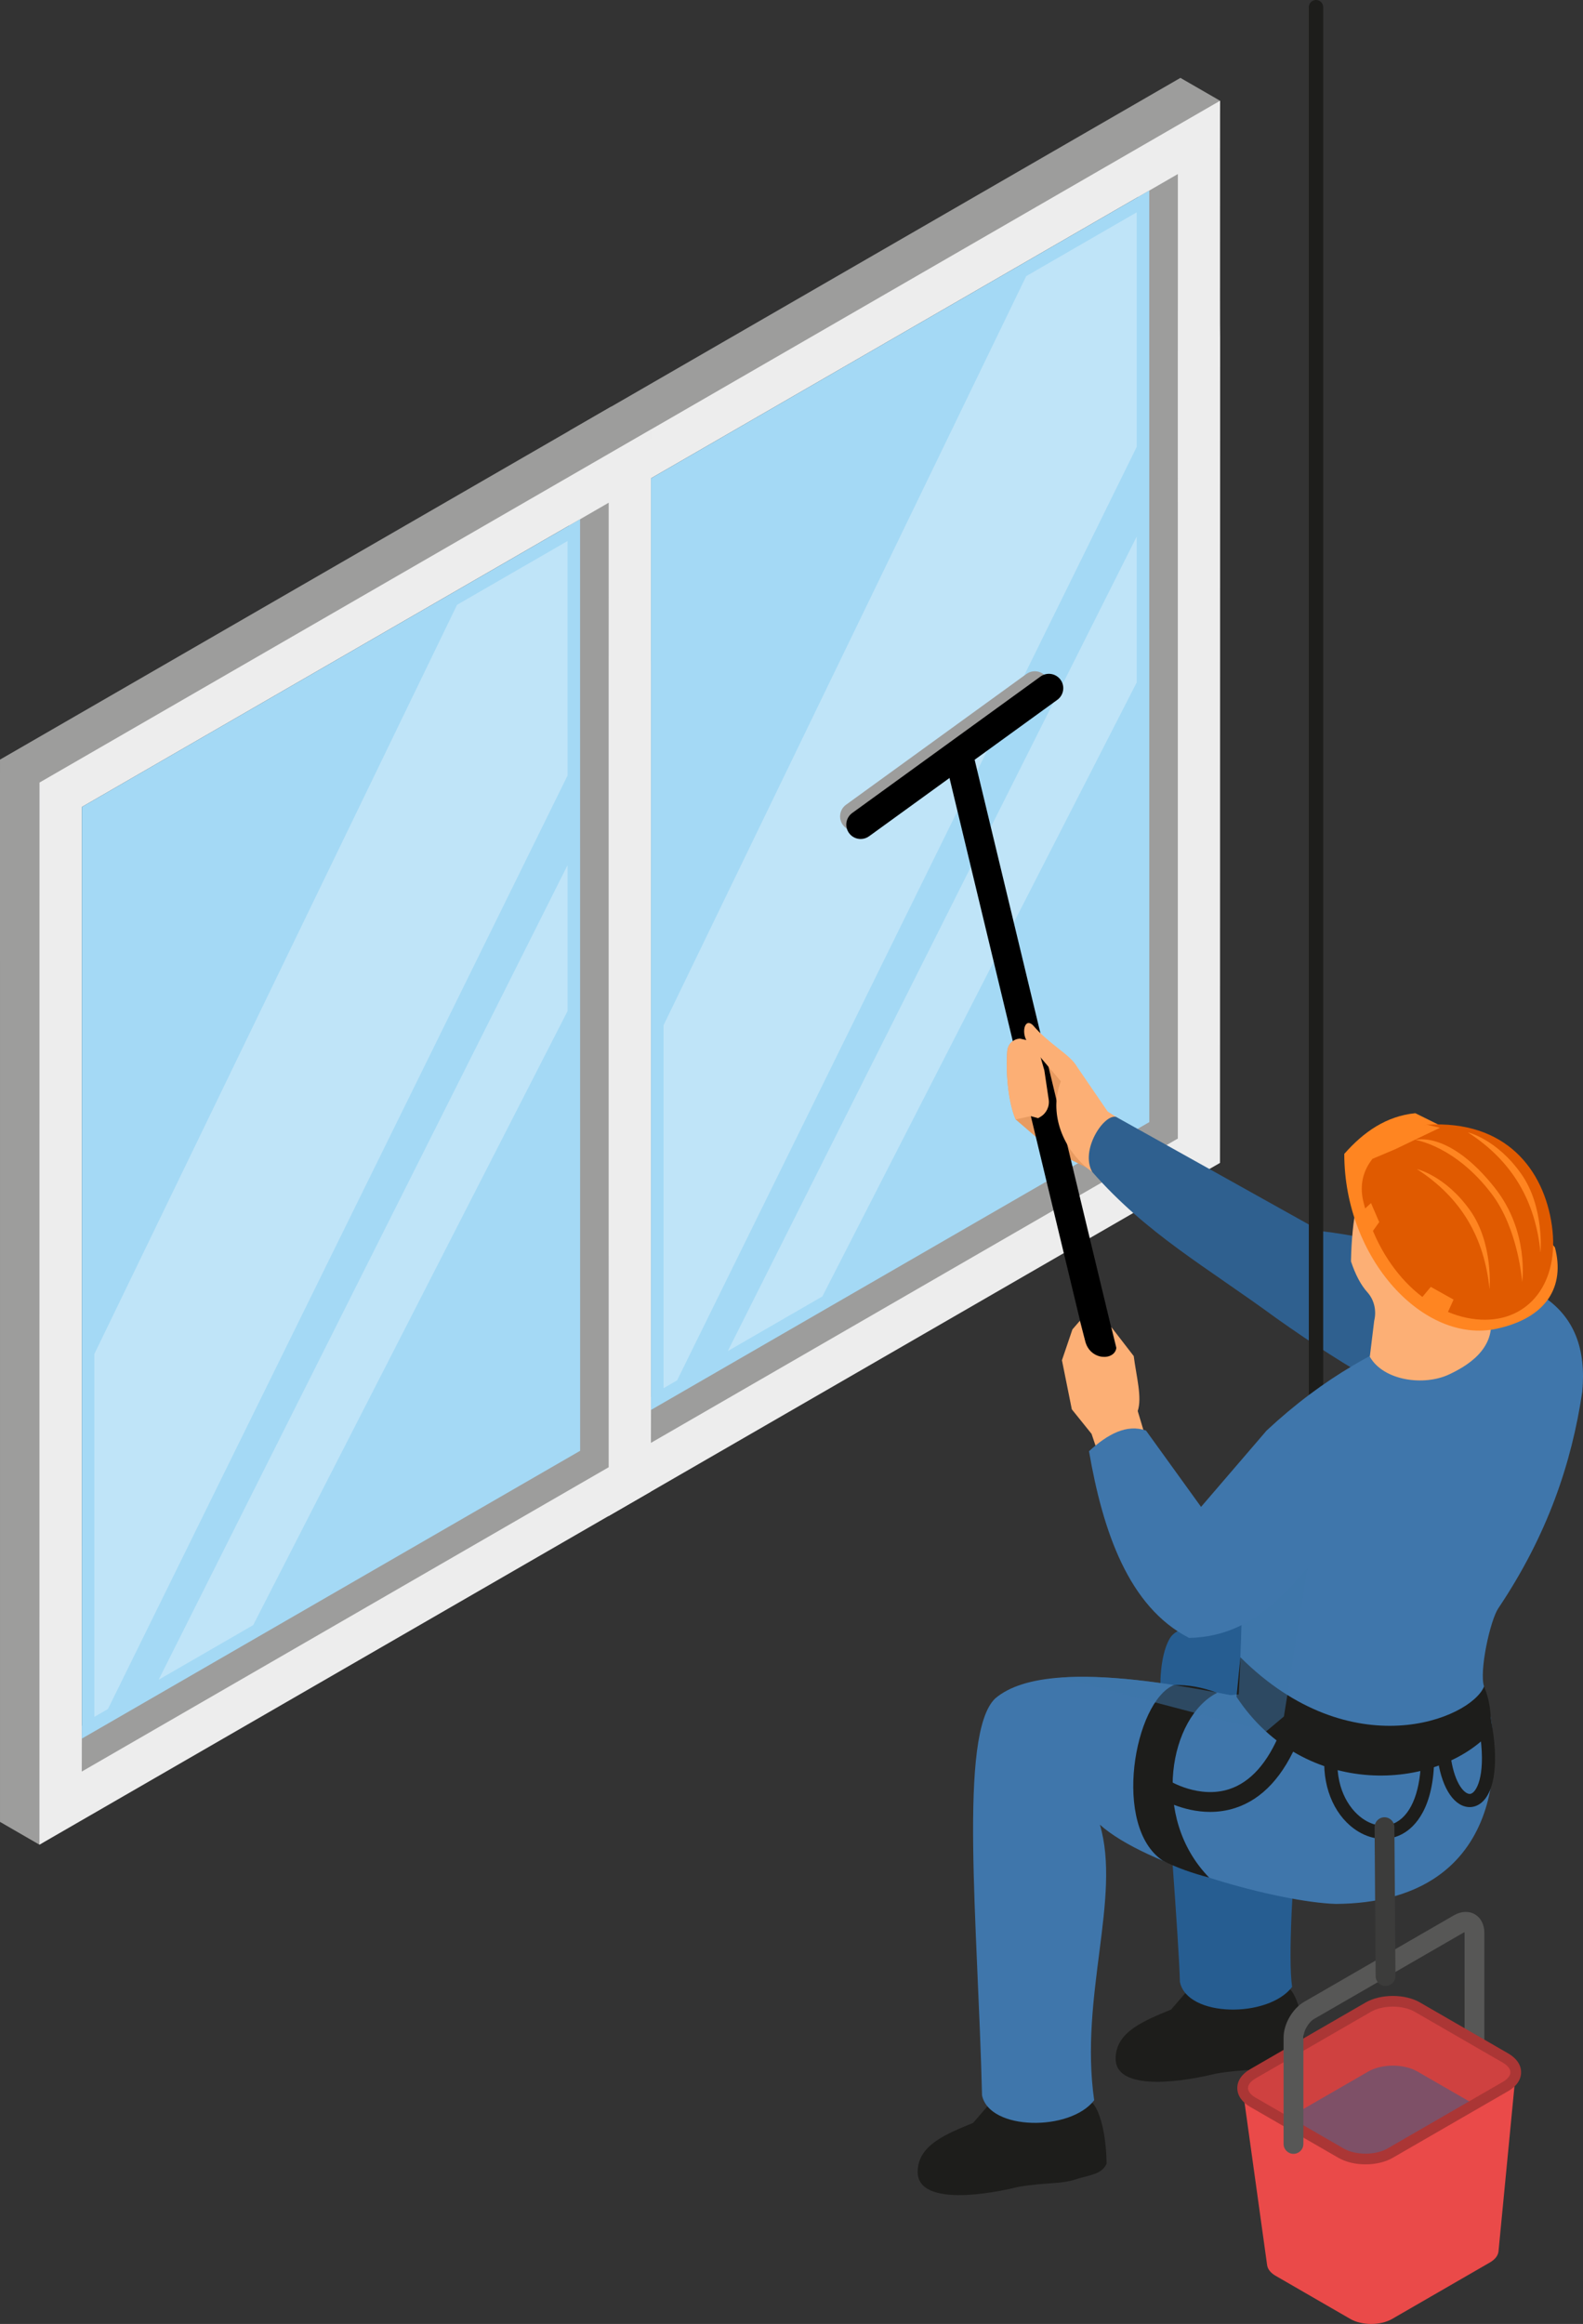 <?xml version="1.0" encoding="utf-8"?>
<!-- Generator: Adobe Illustrator 16.0.0, SVG Export Plug-In . SVG Version: 6.00 Build 0)  -->
<!DOCTYPE svg PUBLIC "-//W3C//DTD SVG 1.1//EN" "http://www.w3.org/Graphics/SVG/1.1/DTD/svg11.dtd">
<svg version="1.1" id="Layer_1" xmlns="http://www.w3.org/2000/svg" xmlns:xlink="http://www.w3.org/1999/xlink" x="0px" y="0px"
	 width="113.448px" height="166.493px" viewBox="0 0 113.448 166.493" enable-background="new 0 0 113.448 166.493"
	 xml:space="preserve">
<rect x="0" y="0" width="113.448" height="166.493" fill="#333333" stroke="none"/>
<g>
	<g>
		<g>
			<path fill="#9D9D9C" d="M43.617,108.611l40.99-26.932l2.831-74.461l-2.842-1.638L40.79,30.873v1.185v0.936l0.001,73.984
				L43.617,108.611z M81.571,10.83l-0.003,3.28l0.002,17.906l0.002,16.879L81.57,79.931l-37.753,21.797l0.001-69.101L81.571,10.83z"
				/>
			<path fill="#EDEDED" d="M43.617,108.611l43.816-25.298l0.01-59.165l-0.007-0.97v-0.935l-0.001-0.776
				c0.004-0.016,0.003-14.249,0.003-14.249L43.622,32.517L43.617,108.611z M46.649,103.371l0.006-2.36l-0.005-66.74l37.763-21.802
				l0.001,6.753l-0.004,6.561l0.002,55.786L46.649,103.371z"/>
			<polygon fill="#A4D9F5" points="46.653,101.012 46.653,34.269 82.363,13.653 82.366,80.39 			"/>
			<polygon opacity="0.3" fill="#FFFFFF" points="47.554,99.452 47.554,73.452 73.545,19.783 81.463,15.212 81.464,32.016 
				48.525,98.892 			"/>
			<polygon opacity="0.3" fill="#FFFFFF" points="52.16,96.792 81.464,38.438 81.464,48.892 58.934,92.881 			"/>
		</g>
		<g>
			<path fill="#9D9D9C" d="M2.827,132.158l40.99-26.931l2.831-74.461l-2.842-1.639L0.001,54.42L0,55.605v0.935l0.001,73.984
				L2.827,132.158z M40.781,34.378l-0.003,3.28l0.002,17.905l0.002,16.879l-0.002,31.036L3.027,125.275l0.001-69.101L40.781,34.378z
				"/>
			<path fill="#EDEDED" d="M2.827,132.158l43.816-25.297l0.01-59.165l-0.007-0.971v-0.935l-0.001-0.776
				c0.004-0.016,0.003-14.248,0.003-14.248L2.832,56.063L2.827,132.158z M5.859,126.919l0.006-2.361L5.86,57.818l37.763-21.803
				l0.001,6.754l-0.004,6.56l0.002,55.787L5.859,126.919z"/>
			<polygon fill="#A4D9F5" points="5.863,124.559 5.863,57.815 41.573,37.2 41.576,103.938 			"/>
			<polygon opacity="0.3" fill="#FFFFFF" points="6.764,122.999 6.764,97 32.755,43.331 40.673,38.76 40.674,55.563 7.735,122.438 
							"/>
			<polygon opacity="0.3" fill="#FFFFFF" points="11.37,120.34 40.674,61.984 40.674,72.438 18.144,116.428 			"/>
		</g>
	</g>
	<g>
		<path fill="#9D9D9C" d="M61.235,59.519c-0.318,0-0.633-0.147-0.834-0.426c-0.333-0.46-0.23-1.104,0.229-1.437l12.929-9.369
			c0.461-0.334,1.104-0.23,1.437,0.229c0.334,0.461,0.231,1.104-0.229,1.438l-12.929,9.369
			C61.656,59.454,61.444,59.519,61.235,59.519z"/>
		<path fill="#E89B61" d="M77.854,83.642l-2.562-1.285l-2.504-2.157c-0.563-1.337-0.714-3.456-0.603-4.906
			c0.034-0.438,0.36-0.799,0.794-0.87l0.104-0.017l2.705,1.666C77.505,78.415,78.48,81.437,77.854,83.642z"/>
		<path d="M83.238,115.502c-0.464,0-0.886-0.316-0.999-0.789L67.754,54.518c-0.134-0.553,0.207-1.108,0.76-1.24
			c0.551-0.133,1.107,0.206,1.24,0.76l14.486,60.194c0.133,0.553-0.207,1.108-0.76,1.241
			C83.399,115.492,83.318,115.502,83.238,115.502z"/>
		<path fill="#FCAF75" d="M72.789,80.199l1.078-0.238l0.529,0.147l0.15-0.085c0.442-0.252,0.685-0.749,0.61-1.252l-0.311-2.087
			l-0.575-2.009l-1.188-0.27l-0.096,0.016c-0.433,0.07-0.761,0.426-0.792,0.863C72.09,76.752,72.212,78.885,72.789,80.199z"/>
		<path fill="#FCAF75" d="M80.967,85.978c-0.277-1.518,1.096-3.621,2.272-3.875l-3.855-2.47l-2.177-3.18
			c-0.505-0.919-1.97-1.582-3.195-3.02c-0.616-0.554-0.839,0.653-0.346,1.255l2.363,2.781c-0.767,1.908-0.186,4.407,1.825,6.172
			L80.967,85.978z"/>
		<path d="M61.681,60.108c-0.319,0-0.634-0.147-0.834-0.426c-0.334-0.46-0.231-1.104,0.229-1.437l13.491-9.775
			c0.461-0.334,1.104-0.23,1.438,0.229s0.23,1.104-0.229,1.437l-13.491,9.775C62.101,60.044,61.89,60.108,61.681,60.108z"/>
		<path fill="#2F608F" d="M113.422,99.33c-0.998-2.951-2.643-5.182-4.756-6.889c-4.609-2.225-9.282-3.682-14.026-4.246
			l-14.656-8.179c-0.865-0.22-2.591,2.367-1.711,3.938c3.942,4.478,8.107,6.753,13.216,10.499
			C101.923,101.837,110.162,105.172,113.422,99.33z"/>
		<path fill="#1D1D1B" d="M94.313,124.434c-0.285,0-0.515-0.23-0.515-0.515V0.515C93.799,0.23,94.028,0,94.313,0
			c0.284,0,0.515,0.23,0.515,0.515v123.404C94.828,124.203,94.598,124.434,94.313,124.434z"/>
		<path fill="#FCAF75" d="M78.704,104.14l-0.476-1.415l-1.415-1.758l-0.707-3.516l0.75-2.208l0.536-0.621l0.386,1.479
			c0.364,1.394,2.122,1.394,2.229,0.45l-0.364-1.479l1.607,2.079c0.191,1.489,0.611,2.969,0.286,3.938l0.722,2.407L79,104.783
			L78.704,104.14z"/>
		<path fill="#1D1D1B" d="M85.39,140.34l-0.438,2.445l-1.027,1.186c-1.936,0.803-3.977,1.591-3.972,3.521
			c0,2.128,3.902,1.867,7.211,1.063c2.069-0.354,3.057-0.155,4.275-0.591c0.944-0.279,1.701-0.325,2.05-1.063
			c0-1.537-0.318-3.616-1.028-4.385l-0.923-1.468l-0.709-2.955l-5.557,0.296L85.39,140.34z"/>
		<path fill="#265D91" d="M94.315,116.83l-2.603-0.394c-1.353-0.261-6.864-0.637-7.843,0.89c-0.532,0.829-0.79,2.491-0.687,4.111
			c0.448,6.958,1.308,17.598,1.379,20.558c0.532,2.542,6.324,2.601,8.039,0.354C92.019,138.274,93.869,120.438,94.315,116.83z"/>
		<path fill="#1D1D1B" d="M71.204,148.457l-0.439,2.445l-1.026,1.187c-1.937,0.802-3.977,1.59-3.972,3.521
			c0,2.128,3.902,1.868,7.211,1.064c2.068-0.355,3.057-0.156,4.275-0.592c0.944-0.279,1.701-0.325,2.049-1.063
			c0-1.537-0.317-3.616-1.027-4.385l-0.923-1.467l-0.709-2.956l-5.557,0.296L71.204,148.457z"/>
		<path fill="#3F76AB" d="M113.396,99.703c-0.756,5.104-2.484,10.259-6.02,15.522c-0.586,0.88-1.379,4.517-1.019,5.603
			c-2.912,5.063-7.573,3.221-12.97,2.86c-0.675-0.041-1.354-0.098-2.032-0.164c-0.9-0.083-1.807-0.176-2.712-0.268
			c0.052-0.633,0.093-1.256,0.129-1.863c0.252-4.28,0.206-7.948,0.524-11.441c0.104-1.179,0.247-2.331,0.458-3.483
			c0.242-1.322,0.571-2.64,1.019-3.982c2.022-1.883,4.07-3.411,6.23-4.682c3.051-1.806,6.323-3.103,10.038-4.178
			c1.07-0.309,2.182-0.602,3.334-0.885C112.876,94.275,113.674,96.704,113.396,99.703z"/>
		<path fill="#FCAF75" d="M98.43,83.146c-1.091,1.673-1.551,4.183-1.61,7.222c0.313,0.944,0.703,1.687,1.177,2.214
			c0.495,0.551,0.662,1.321,0.487,2.041l-0.315,2.575c0.983,1.727,3.885,2.122,5.699,1.262c1.141-0.542,3.388-1.77,2.936-4.198
			l0.452-5.591L98.43,83.146z"/>
		<g>
			<path fill="#FF8521" d="M104.868,81.448l-3.438-1.696c-2.074,0.209-3.697,1.331-5.09,2.915c0,7.525,5.714,13.654,10.914,12.528
				c3.616-0.782,4.912-3.045,4.182-5.829L104.868,81.448z"/>
			<path fill="#E05A00" d="M102.258,80.578c-3.64,1.333-5.068,3.167-4.568,5.438c1.215,5.093,4.852,8.355,8.44,8.526
				c3.465,0.165,5.667-2.686,5.088-6.743C110.645,83.788,107.913,80.23,102.258,80.578z"/>
			<polygon fill="#FF8521" points="97.593,86.8 98.255,86.19 98.843,87.553 98.218,88.431 			"/>
			<polygon fill="#FF8521" points="101.779,93.107 102.54,92.194 104.172,93.107 103.649,94.261 			"/>
			<path fill="#FF8521" d="M101.54,83.754c3.193,2.057,4.843,4.925,5.209,8.614c0,0,0.291-3.263-1.381-5.636
				C103.606,84.231,101.54,83.754,101.54,83.754z"/>
			<path fill="#FF8521" d="M105.194,81.122c3.193,2.057,4.843,4.924,5.209,8.614c0,0,0.291-3.263-1.381-5.636
				C107.261,81.599,105.194,81.122,105.194,81.122z"/>
			<path fill="#FF8521" d="M101.431,81.666c0,0,2.841,0.407,5.46,3.851c1.937,2.544,2.197,6.329,2.197,6.329s0.521-3.61-1.958-6.743
				C103.843,80.95,101.431,81.666,101.431,81.666z"/>
			<polygon fill="#FF8521" points="98.359,83.023 99.974,82.34 103.193,80.796 102.258,80.578 99.756,81.122 98.359,82.928 			"/>
		</g>
		<path fill="#3F76AB" d="M95.733,136.401c-3.962-0.118-13.577-2.686-16.906-5.675c1.538,5.228-1.477,12.291-0.411,19.741
			c-1.714,2.243-7.507,2.187-8.037-0.354c-0.298-12.297-1.708-25.89,0.942-28.431c1.023-0.875,2.618-1.349,4.676-1.498
			c3.129-0.231,7.316,0.283,12.173,1.261l0.603-0.052l3.545-0.318l13.645-1.225c0.133,0.309,0.257,0.648,0.37,1.019
			C107.947,125.993,107.685,136.319,95.733,136.401z"/>
		<path fill="#1D1D1B" d="M88.896,118.73l-0.281,2.833c4.873,7.389,14.369,6.738,18.222,2.522c0.068-1.282-0.093-2.367-0.481-3.257
			C105.389,123.165,96.819,126.646,88.896,118.73z"/>
		<path fill="#1D1D1B" d="M84.127,120.721c-2.835,1.178-4.45,10.143-0.787,12.585c0.959,0.488,2.082,0.884,3.32,1.212
			c-4.245-4.344-2.807-11.55,0.571-13.24C86.186,120.882,85.15,120.689,84.127,120.721z"/>
		<path fill="#1D1D1B" d="M86.726,129.809c-2.01,0-3.581-0.973-3.664-1.025l0.755-1.2c0.021,0.013,2.12,1.296,4.272,0.596
			c1.533-0.499,2.771-1.889,3.678-4.13l1.314,0.531c-1.073,2.655-2.611,4.321-4.569,4.952
			C87.897,129.73,87.294,129.809,86.726,129.809z"/>
		<path fill="#1D1D1B" d="M99.114,131.74c-0.597,0-1.209-0.18-1.789-0.535c-1.581-0.97-2.508-2.963-2.418-5.203l0.944,0.038
			c-0.09,2.269,0.957,3.739,1.968,4.358c0.763,0.468,1.587,0.52,2.263,0.142c1.116-0.625,1.757-2.346,1.757-4.721h0.945
			c0,3.734-1.403,5.078-2.24,5.546C100.098,131.615,99.611,131.74,99.114,131.74z"/>
		<path fill="#1D1D1B" d="M105.325,129.465c-0.187,0-0.375-0.042-0.56-0.126c-1.022-0.467-1.72-2.124-1.82-4.326l0.945-0.042
			c0.094,2.056,0.723,3.259,1.268,3.508c0.147,0.068,0.266,0.053,0.394-0.049c0.44-0.348,1.01-1.816,0.357-5.119l0.928-0.184
			c0.588,2.976,0.326,5.234-0.698,6.045C105.893,129.366,105.612,129.465,105.325,129.465z"/>
		<g>
			<path fill="#575756" d="M105.671,146.817c-0.392,0-0.709-0.317-0.709-0.71l-0.001-7.619c0-0.025-0.001-0.049-0.003-0.067
				c-0.018,0.008-0.038,0.018-0.061,0.03l-5.169,2.985c-0.34,0.196-0.773,0.079-0.969-0.26c-0.196-0.339-0.08-0.773,0.259-0.969
				l5.17-2.985c0.522-0.302,1.071-0.33,1.507-0.078c0.435,0.251,0.685,0.741,0.685,1.344v7.619
				C106.38,146.5,106.063,146.817,105.671,146.817z"/>
			<g>
				<path fill="#EA4A49" d="M89.063,149.706l19.562-1.164l-1.233,12.751c-0.03,0.289-0.233,0.573-0.615,0.794l-7.014,4.05
					c-0.825,0.476-2.162,0.476-2.987,0l-5.356-3.093c-0.369-0.213-0.571-0.485-0.61-0.764
					C90.808,162.28,89.063,149.706,89.063,149.706z"/>
				<path fill="#CF4140" d="M89.784,150.609l2.23,1.287l4.09,2.359c0.971,0.562,2.55,0.562,3.521,0l6.046-3.489l2.23-1.287
					c0.971-0.562,0.971-1.472,0-2.033l-6.32-3.65c-0.972-0.562-2.55-0.562-3.521,0l-8.276,4.776
					C88.813,149.137,88.813,150.048,89.784,150.609z"/>
				<path opacity="0.5" fill="#2F608F" d="M92.015,151.896l4.09,2.359c0.971,0.562,2.55,0.562,3.521,0l6.046-3.489l-4.09-2.358
					c-0.972-0.562-2.55-0.562-3.521,0L92.015,151.896z"/>
				<path fill="#AB3635" d="M95.912,154.587l-6.318-3.647c-0.594-0.343-0.921-0.822-0.921-1.349s0.327-1.006,0.921-1.349
					l8.273-4.777c0.528-0.305,1.222-0.472,1.953-0.472s1.425,0.167,1.953,0.473l6.317,3.647c0.595,0.343,0.922,0.821,0.922,1.349
					c0,0.526-0.327,1.006-0.922,1.349l-8.273,4.776c-0.527,0.305-1.221,0.473-1.952,0.473
					C97.133,155.06,96.439,154.892,95.912,154.587z M98.251,144.129l-8.274,4.776c-0.342,0.198-0.537,0.447-0.537,0.686
					s0.195,0.488,0.537,0.686l6.318,3.647c0.407,0.235,0.979,0.37,1.57,0.37c0.59,0,1.162-0.135,1.569-0.37l8.273-4.776
					c0.342-0.198,0.538-0.447,0.538-0.686s-0.196-0.488-0.538-0.686l-6.317-3.647c-0.407-0.235-0.979-0.37-1.57-0.37
					S98.658,143.894,98.251,144.129z"/>
			</g>
			<path fill="#575756" d="M92.699,154.306c-0.392,0-0.709-0.317-0.709-0.709v-7.62c0-0.976,0.638-2.079,1.482-2.566l5.546-3.202
				c0.34-0.196,0.773-0.08,0.969,0.26c0.196,0.339,0.08,0.772-0.259,0.969l-5.547,3.202c-0.404,0.233-0.772,0.871-0.772,1.338v7.62
				C93.409,153.988,93.092,154.306,92.699,154.306z"/>
		</g>
		<path fill="#3C3C3B" d="M99.297,142.281c-0.389,0-0.706-0.314-0.709-0.705l-0.076-10.669c-0.002-0.392,0.313-0.711,0.704-0.714
			c0.395,0,0.712,0.314,0.715,0.704l0.076,10.669c0.003,0.392-0.313,0.712-0.704,0.715
			C99.301,142.281,99.299,142.281,99.297,142.281z"/>
		<path opacity="0.5" fill="#3F76AB" d="M94.313,108.526l-1.996,12.549l-0.304,1.894l-0.658,0.556l-0.623,0.524l-14.735-3.864
			c3.129-0.231,7.316,0.283,12.173,1.261l0.603-0.052c0.252-4.28,0.206-7.948,0.524-11.441L94.313,108.526z"/>
		<path fill="#3F76AB" d="M90.772,102.489l-4.697,5.467l-3.945-5.467c-1.374-0.484-2.733,0.241-4.085,1.479
			c0.985,5.722,2.833,11.153,7.172,13.376c5.303-0.113,7.864-4.373,11.603-8.815L90.772,102.489z"/>
	</g>
</g>
</svg>
